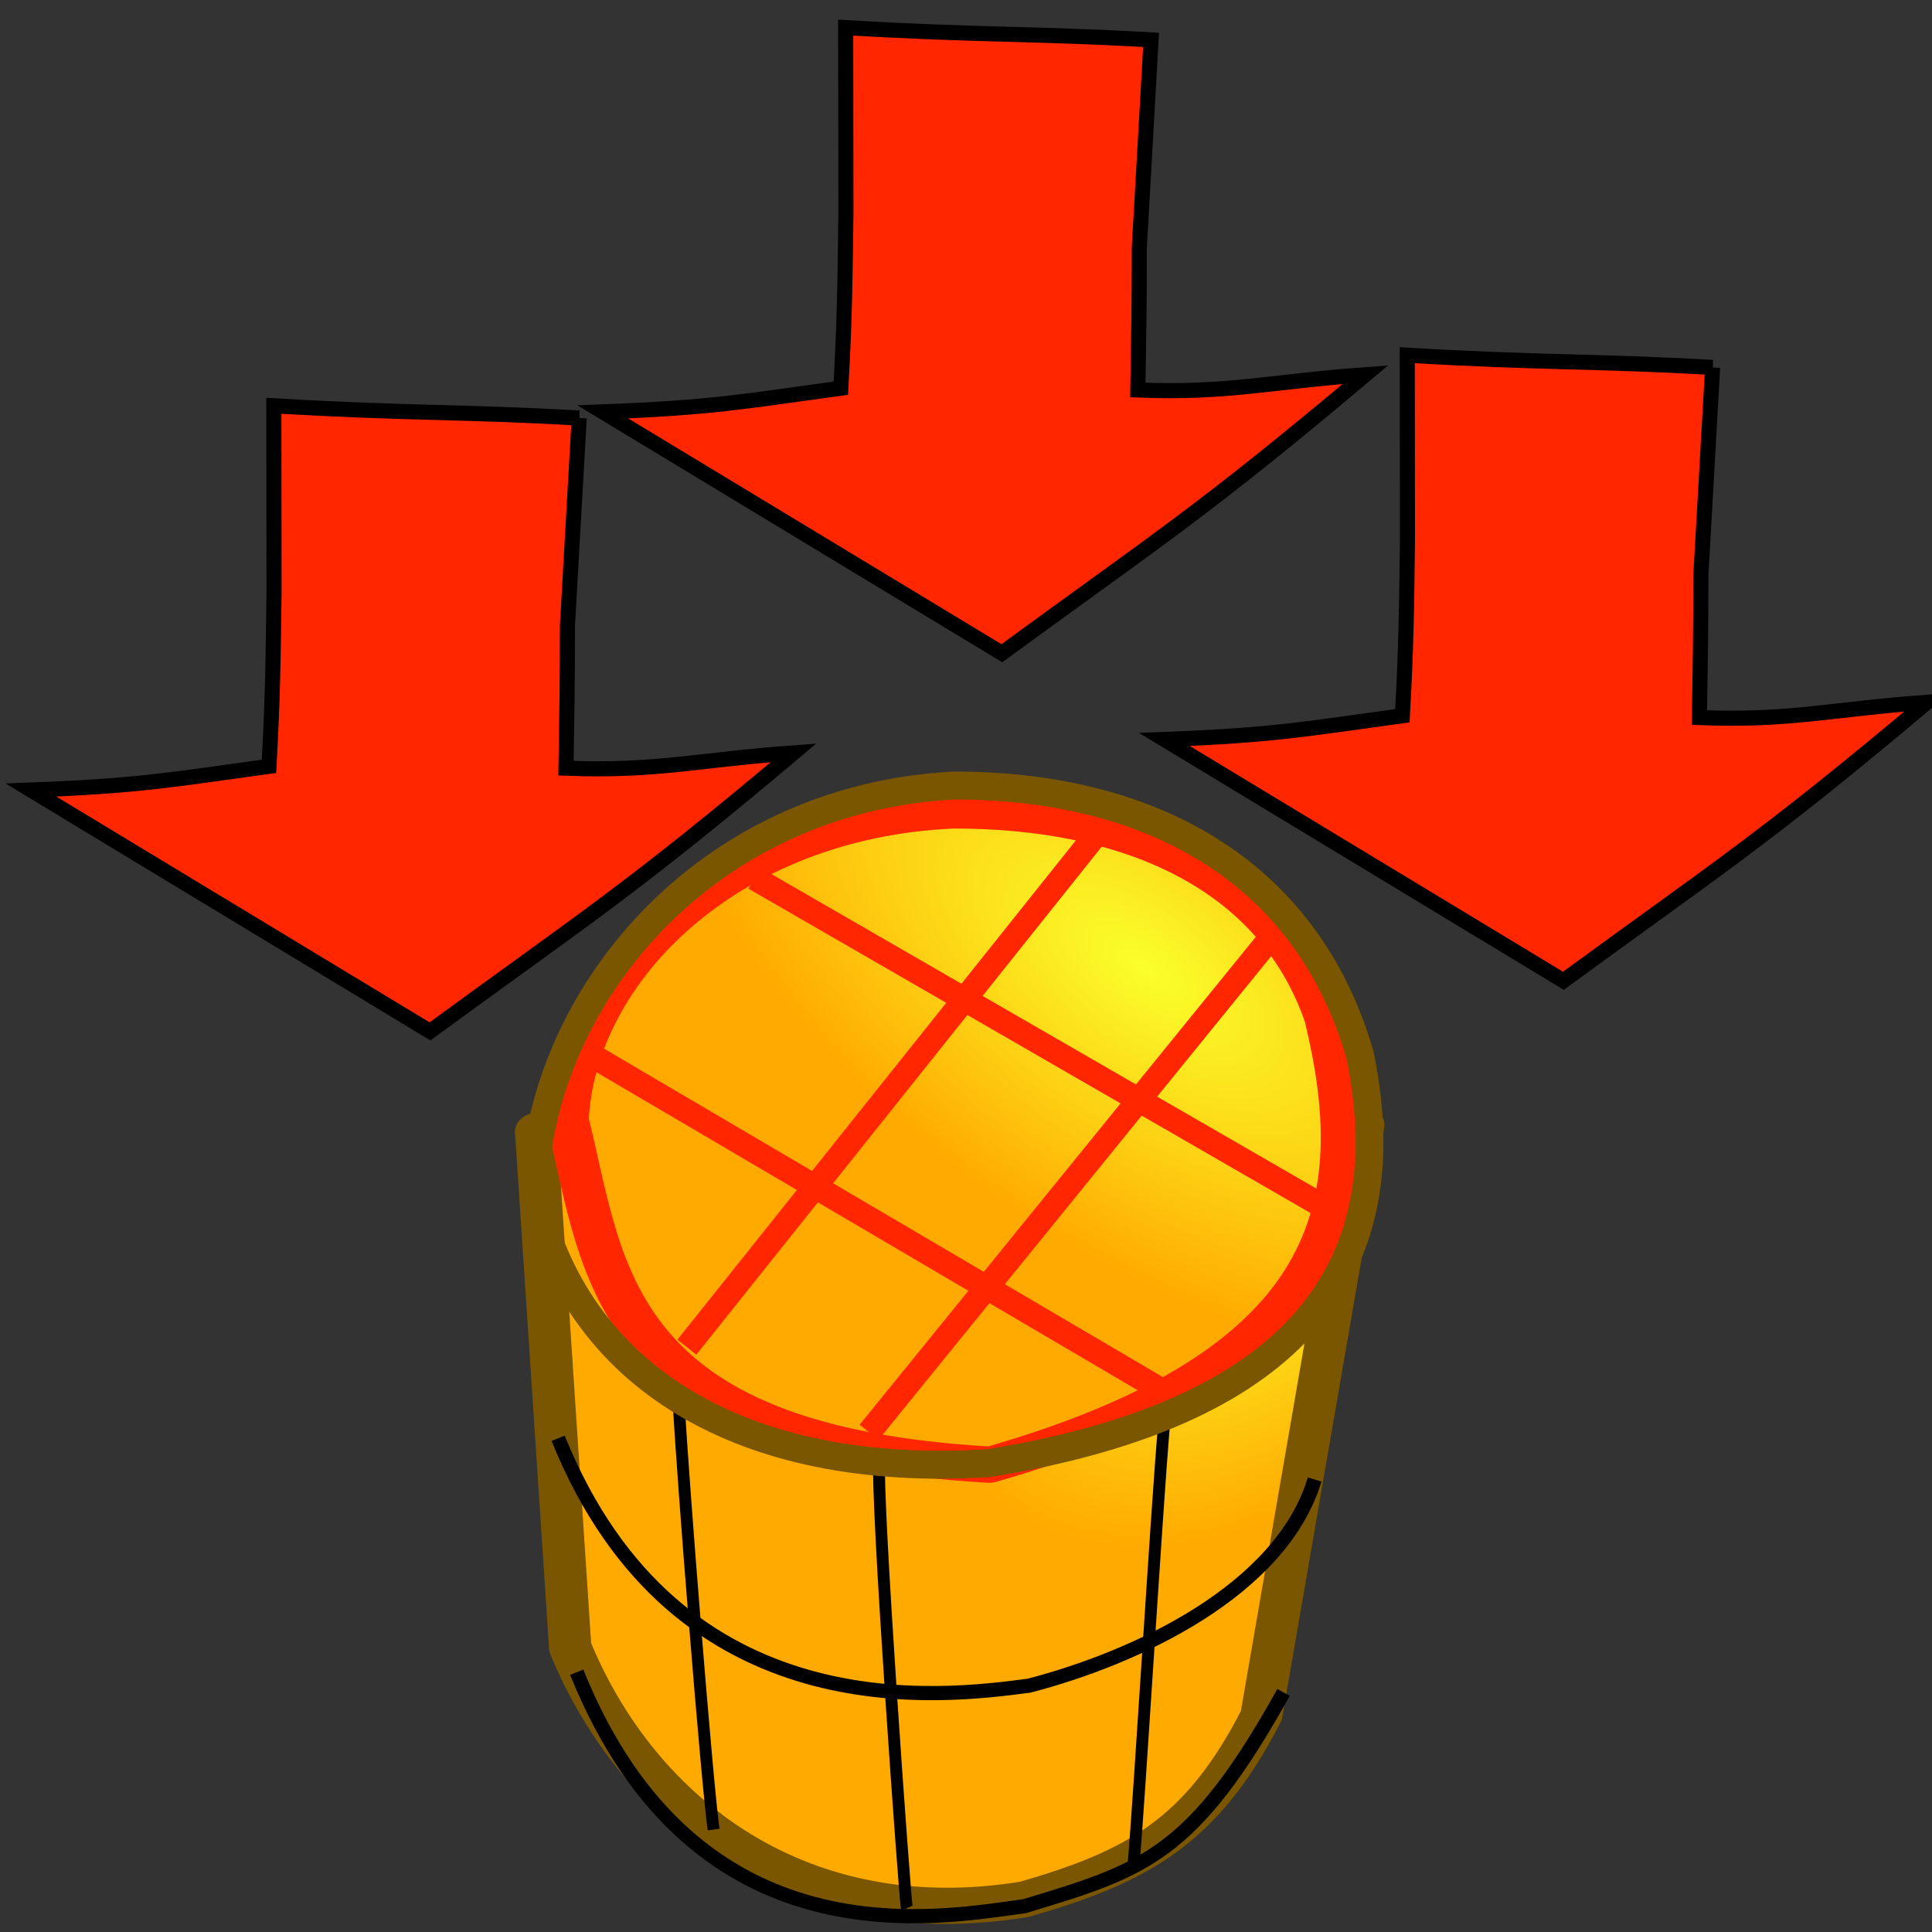 <?xml version="1.0" encoding="UTF-8" standalone="no"?>
<!-- Created with Inkscape (http://www.inkscape.org/) -->

<svg
   xmlns:dc="http://purl.org/dc/elements/1.1/"
   xmlns:cc="http://creativecommons.org/ns#"
   xmlns:rdf="http://www.w3.org/1999/02/22-rdf-syntax-ns#"
   xmlns:svg="http://www.w3.org/2000/svg"
   xmlns="http://www.w3.org/2000/svg"
   xmlns:xlink="http://www.w3.org/1999/xlink"
   xmlns:sodipodi="http://sodipodi.sourceforge.net/DTD/sodipodi-0.dtd"
   xmlns:inkscape="http://www.inkscape.org/namespaces/inkscape"
   width="64px"
   height="64px"
   id="svg2860"
   sodipodi:version="0.32"
   inkscape:version="0.91 r13725"
   sodipodi:docname="Fem_ConstraintPressure.svg"
   inkscape:output_extension="org.inkscape.output.svg.inkscape"
   version="1.1">
  <rect width="100%" height="100%" fill="#333333" stroke="none"/>
  <defs
     id="defs2862">
    <radialGradient
       inkscape:collect="always"
       xlink:href="#linearGradient3377"
       id="radialGradient3703"
       gradientUnits="userSpaceOnUse"
       cx="135.383"
       cy="97.37"
       fx="135.383"
       fy="97.37"
       r="19.467"
       gradientTransform="matrix(0.974,0.225,-0.462,2.002,48.488,-127.999)" />
    <linearGradient
       id="linearGradient3377">
      <stop
         id="stop3379"
         offset="0"
         style="stop-color:#faff2b;stop-opacity:1;" />
      <stop
         id="stop3381"
         offset="1"
         style="stop-color:#ffaa00;stop-opacity:1;" />
    </linearGradient>
    <radialGradient
       inkscape:collect="always"
       xlink:href="#linearGradient3377"
       id="radialGradient3705"
       gradientUnits="userSpaceOnUse"
       cx="148.883"
       cy="81.87"
       fx="148.883"
       fy="81.87"
       r="19.467"
       gradientTransform="matrix(1.385,-0.051,0.037,0.999,-60.392,7.704)" />
    <inkscape:perspective
       sodipodi:type="inkscape:persp3d"
       inkscape:vp_x="0 : 32 : 1"
       inkscape:vp_y="0 : 1000 : 0"
       inkscape:vp_z="64 : 32 : 1"
       inkscape:persp3d-origin="32 : 21.333333 : 1"
       id="perspective2868" />
    <radialGradient
       inkscape:collect="always"
       xlink:href="#linearGradient3377-4"
       id="radialGradient3703-8"
       gradientUnits="userSpaceOnUse"
       cx="135.383"
       cy="97.37"
       fx="135.383"
       fy="97.37"
       r="19.467"
       gradientTransform="matrix(0.974,0.225,-0.462,2.002,48.488,-127.999)" />
    <linearGradient
       id="linearGradient3377-4">
      <stop
         id="stop3379-3"
         offset="0"
         style="stop-color:#faff2b;stop-opacity:1;" />
      <stop
         id="stop3381-0"
         offset="1"
         style="stop-color:#ffaa00;stop-opacity:1;" />
    </linearGradient>
  </defs>
  <sodipodi:namedview
     id="base"
     pagecolor="#ffffff"
     bordercolor="#666666"
     borderopacity="1.0"
     inkscape:pageopacity="0.0"
     inkscape:pageshadow="2"
     inkscape:zoom="4.515625"
     inkscape:cx="22.827693"
     inkscape:cy="28.892384"
     inkscape:current-layer="layer1"
     showgrid="true"
     inkscape:document-units="px"
     inkscape:grid-bbox="true"
     inkscape:window-width="1366"
     inkscape:window-height="702"
     inkscape:window-x="0"
     inkscape:window-y="27"
     inkscape:window-maximized="1" />
  <g
     id="layer1"
     inkscape:label="Layer 1"
     inkscape:groupmode="layer">
    <g
       id="g3618"
       transform="matrix(-0.259,0.374,-0.426,-0.206,114.473,1.499)">
      <path
         style="display:inline;overflow:visible;visibility:visible;fill:url(#radialGradient3705);fill-opacity:1;fill-rule:evenodd;stroke:#7b5600;stroke-width:2.808;stroke-linecap:butt;stroke-linejoin:round;stroke-miterlimit:4;stroke-dasharray:none;stroke-dashoffset:0;stroke-opacity:1;marker:none;enable-background:accumulate"
         d="m 181.234,60.447 -42.398,17.846 23.438,11.551 3.436,36.435 33.181,-22.826 c 8.773,-10.605 11.812,-24.975 2.141,-36.621 -5.762,-5.246 -10.146,-7.613 -19.797,-6.384 z"
         id="rect3522"
         sodipodi:nodetypes="ccccccc"
         inkscape:connector-curvature="0" />
      <path
         style="display:inline;overflow:visible;visibility:visible;fill:url(#radialGradient3703);fill-opacity:1;fill-rule:evenodd;stroke:#ff2600;stroke-width:2.808;stroke-linecap:butt;stroke-linejoin:round;stroke-miterlimit:4;stroke-dasharray:none;stroke-dashoffset:0;stroke-opacity:1;marker:none;enable-background:accumulate"
         d="m 132.823,84.893 c 10.754,-10.006 22.399,-15.051 40.468,1.465 10.938,23.295 -0.832,30.541 -9.244,38.483 -9.977,5.546 -24.966,2.992 -33.006,-9.979 -5.698,-10.293 -6.152,-21.332 1.782,-29.969 z"
         id="rect3520"
         sodipodi:nodetypes="ccccc"
         inkscape:connector-curvature="0" />
    </g>
    <path
       style="fill:none;stroke:#ff2600;stroke-width:0.8;stroke-linecap:butt;stroke-linejoin:miter;stroke-miterlimit:4;stroke-dasharray:none;stroke-opacity:1"
       d="M 43.627,39.846 24.992,29.093"
       id="path2390"
       inkscape:connector-curvature="0"
       sodipodi:nodetypes="cc" />
    <path
       style="fill:none;stroke:#ff2600;stroke-width:0.8;stroke-linecap:butt;stroke-linejoin:miter;stroke-miterlimit:4;stroke-dasharray:none;stroke-opacity:1"
       d="M 38.464,46.048 19.694,35.018"
       id="path2400"
       inkscape:connector-curvature="0"
       sodipodi:nodetypes="cc" />
    <path
       style="fill:none;stroke:#000000;stroke-width:0.395;stroke-linecap:butt;stroke-linejoin:miter;stroke-miterlimit:4;stroke-dasharray:none;stroke-opacity:1"
       d="m 37.55,61.77 c 0.208,-2.389 0.732,-11.247 1.022,-14.77"
       id="path2412"
       sodipodi:nodetypes="cc"
       inkscape:connector-curvature="0" />
    <path
       style="fill:none;stroke:#000000;stroke-width:0.394;stroke-linecap:butt;stroke-linejoin:miter;stroke-miterlimit:4;stroke-dasharray:none;stroke-opacity:1"
       d="M 30.041,63.211 C 29.986,63.088 29,49.378 29.134,48.467"
       id="path2414"
       sodipodi:nodetypes="cc"
       inkscape:connector-curvature="0" />
    <path
       style="fill:none;stroke:#000000;stroke-width:0.394;stroke-linecap:butt;stroke-linejoin:miter;stroke-miterlimit:4;stroke-dasharray:none;stroke-opacity:1"
       d="M 23.638,60.606 C 23.413,58.971 22.614,48.949 22.492,46.61"
       id="path2418"
       sodipodi:nodetypes="cc"
       inkscape:connector-curvature="0" />
    <path
       style="fill:none;stroke:#ff2600;stroke-width:0.8;stroke-linecap:butt;stroke-linejoin:miter;stroke-miterlimit:4;stroke-dasharray:none;stroke-opacity:1"
       d="M 41.97,31.213 28.787,47.447"
       id="path2424"
       inkscape:connector-curvature="0"
       sodipodi:nodetypes="cc" />
    <path
       style="fill:none;stroke:#ff2600;stroke-width:0.8;stroke-linecap:butt;stroke-linejoin:miter;stroke-miterlimit:4;stroke-dasharray:none;stroke-opacity:1"
       d="M 22.753,44.627 36.257,27.705"
       id="path2432"
       inkscape:connector-curvature="0"
       sodipodi:nodetypes="cc" />
    <path
       style="fill:none;stroke:#000000;stroke-width:0.47;stroke-linecap:butt;stroke-linejoin:miter;stroke-miterlimit:4;stroke-dasharray:none;stroke-opacity:1"
       d="m 43.55,49.01 c -1.114,3.681 -5.915,5.909 -9.461,6.83 -2.777,0.364 -11.665,1.567 -15.599,-8.195"
       id="path2424-3"
       inkscape:connector-curvature="0"
       sodipodi:nodetypes="ccc" />
    <path
       style="fill:#ff2600;fill-opacity:1;stroke:#000000;stroke-width:0.5;stroke-linecap:butt;stroke-linejoin:miter;stroke-miterlimit:4;stroke-dasharray:none;stroke-opacity:1"
       d="m 19.187,13.848 -0.39,6.878 c -0.002,2.027 -0.016,2.723 -0.048,4.721 3.021,0.116 4.386,-0.281 7.539,-0.508 -5.415,4.559 -6.955,5.503 -12.045,9.227 L 1.025,26.171 c 3.64,-0.139 4.631,-0.341 7.885,-0.785 0.129,-2.33 0.139,-3.55 0.168,-5.81 l -0.007,-6.134 c 4.452,0.263 6.164,0.181 10.117,0.406 z"
       id="path3802"
       inkscape:connector-curvature="0"
       sodipodi:nodetypes="cccccccccc" />
    <path
       style="fill:none;stroke:#000000;stroke-width:0.47;stroke-linecap:butt;stroke-linejoin:miter;stroke-miterlimit:4;stroke-dasharray:none;stroke-opacity:1"
       d="M 42.519,56.064 C 39.516,61.467 37.896,61.951 33.936,63.145 31.159,63.51 23.038,65.156 19.104,55.393"
       id="path2424-3-5"
       inkscape:connector-curvature="0"
       sodipodi:nodetypes="ccc" />
    <path
       style="display:inline;overflow:visible;visibility:visible;fill:none;stroke:#7b5600;stroke-width:0.926;stroke-linecap:butt;stroke-linejoin:round;stroke-miterlimit:4;stroke-dasharray:none;stroke-dashoffset:0;stroke-opacity:1;marker:none;enable-background:accumulate"
       d="m 45.048,34.939 c 1.634,7.92 -3.156,12.051 -12.302,13.53 -8.116,0.517 -13.724,-2.842 -15.056,-9.068 0.222,-6.344 5.621,-12.951 13.915,-13.379 6.39,-0.008 11.653,2.737 13.443,8.917 z"
       id="rect3520-8"
       sodipodi:nodetypes="ccccc"
       inkscape:connector-curvature="0" />
    <path
       style="fill:#ff2600;fill-opacity:1;stroke:#000000;stroke-width:0.5;stroke-linecap:butt;stroke-linejoin:miter;stroke-miterlimit:4;stroke-dasharray:none;stroke-opacity:1"
       d="m 38.131,1.321 -0.39,6.878 c -0.002,2.027 -0.016,2.723 -0.048,4.721 3.021,0.116 4.386,-0.281 7.539,-0.508 -5.415,4.559 -6.955,5.503 -12.045,9.227 l -13.218,-7.995 c 3.64,-0.139 4.631,-0.341 7.885,-0.785 0.129,-2.33 0.139,-3.55 0.168,-5.81 L 28.014,0.914 C 32.467,1.178 34.178,1.095 38.131,1.321 Z"
       id="path3802-6"
       inkscape:connector-curvature="0"
       sodipodi:nodetypes="cccccccccc" />
    <path
       style="fill:#ff2600;fill-opacity:1;stroke:#000000;stroke-width:0.5;stroke-linecap:butt;stroke-linejoin:miter;stroke-miterlimit:4;stroke-dasharray:none;stroke-opacity:1"
       d="m 56.733,12.172 -0.39,6.878 c -0.002,2.027 -0.016,2.723 -0.048,4.721 3.021,0.116 4.386,-0.281 7.539,-0.508 -5.415,4.559 -6.955,5.503 -12.045,9.227 l -13.218,-7.995 c 3.64,-0.139 4.631,-0.341 7.885,-0.785 0.129,-2.33 0.139,-3.55 0.168,-5.81 l -0.007,-6.134 c 4.452,0.263 6.164,0.181 10.117,0.406 z"
       id="path3802-0"
       inkscape:connector-curvature="0"
       sodipodi:nodetypes="cccccccccc" />
  </g>
</svg>
